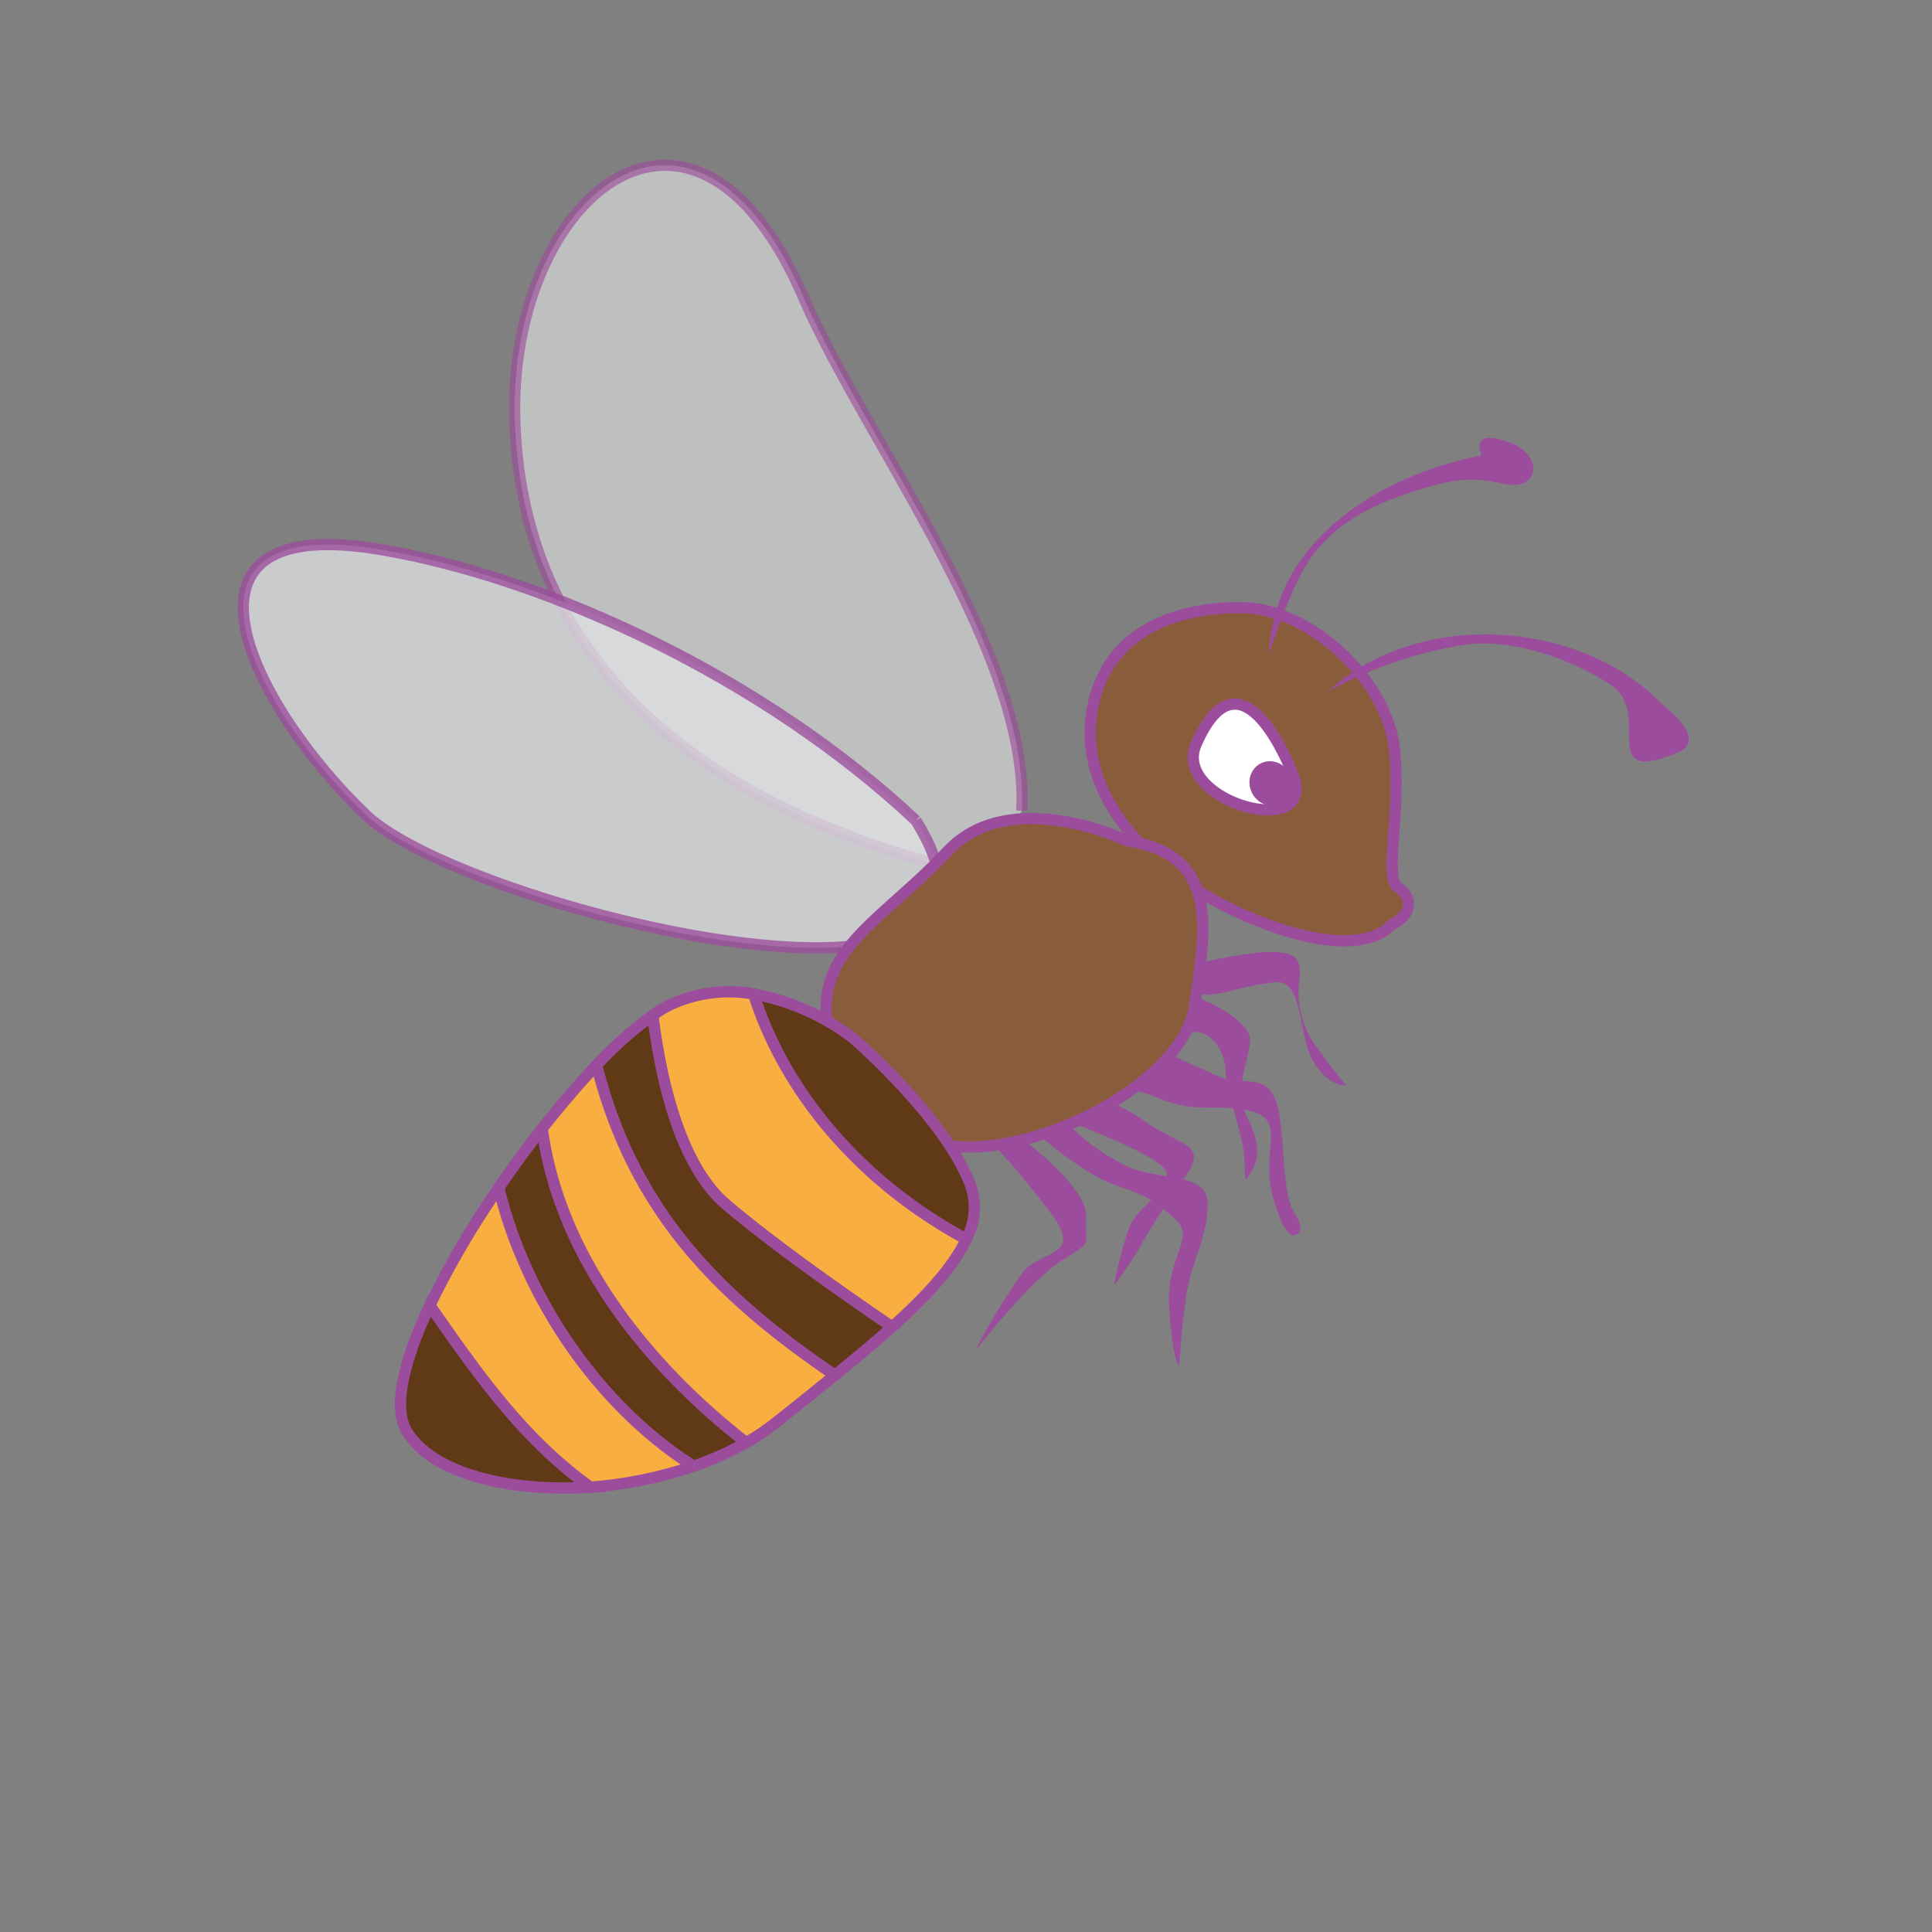 <svg id="word" xmlns="http://www.w3.org/2000/svg" viewBox="0 0 160 160"><rect x="0" y="0" width="160" height="160" fill="#808080" stroke="none"/><defs><style>.cls-1,.cls-2{fill:#e1e2e3;}.cls-1,.cls-2,.cls-3,.cls-4,.cls-6,.cls-7{stroke:#9c4c9c;stroke-width:0.93px;}.cls-1,.cls-2,.cls-3,.cls-4{stroke-miterlimit:10;}.cls-1{opacity:0.64;}.cls-2{opacity:0.77;}.cls-3{fill:#895d3b;}.cls-4{fill:#fff;}.cls-5{fill:#9c4c9c;}.cls-6{fill:#603917;}.cls-7{fill:#f9ae42;}</style></defs><path class="cls-1" d="M84.617,67.149c.713-13.04-12.98-30.758-18.082-42.543C57.4,3.5,42.084,16.351,42.634,34.8c.7,22.25,18.693,33.255,38.714,37.682a17.583,17.583,0,0,0,2.291-3.61"/><path class="cls-2" d="M75.843,67.948C63.264,56.132,45.5,47.963,31.922,45.579,12.561,42.085,20.79,58.4,30.317,67.506c8.127,7.751,57.794,20.053,45.526.442"/><path class="cls-3" d="M115.187,76.609s-2.13,3.105-10.824-.269c-8.674-3.387-14.883-10.032-14-16.971s6.884-9.152,12.591-9.034c5.726.1,11.855,6.108,12.513,11.527.609,5.382-.9,10.872.313,11.628C116.993,74.272,117.02,75.792,115.187,76.609Z"/><path class="cls-4" d="M107.028,64.043s-4.158-11.109-7.974-2.4C97,66.417,109.344,69.792,107.028,64.043Z"/><path class="cls-5" d="M105.092,54.2a14.237,14.237,0,0,1,3.194-8.55c3.337-4.171,8.848-6.854,14.433-7.937,0,0-1.109-2.248,2.106-1.146s2.6,4.181-.312,3.5-4.717-.317-8.218.9-5.72,2.631-7.526,4.942C106.944,48.26,105.092,54.2,105.092,54.2Z"/><path class="cls-5" d="M97.954,80.108a38.944,38.944,0,0,1,6.863-1.277c2.118,0,3.07.18,2.789,2.406a7.519,7.519,0,0,0,1.71,5.821,34.417,34.417,0,0,0,2.2,2.861s-1.556.1-2.806-2.091c-1.26-2.213-.725-6.757-3.134-6.482-2.453.246-4.156,1.015-5.666,1.037C98.366,82.386,97.954,80.108,97.954,80.108Z"/><path class="cls-5" d="M98.366,82.386a11.552,11.552,0,0,1,3.91,1.919c1.547,1.307,1.393,1.66.907,3.689s-.649,2.968.242,4.836.912,3.1.14,4.316-.226,0-.674-2.392c-.492-2.418-1.3-4.231-1.386-6.086s-1.374-3.261-2.49-3.2a4.13,4.13,0,0,1-2.128-.522Z"/><path class="cls-5" d="M93.8,85.862s5.884,2.794,7.474,3.415c1.567.608,3.593-.427,4.388,1.922.836,2.326.362,7.39,1.553,9.272s-.211,1.843-.211,1.843-.9-.276-1.707-3.7c-.758-3.43,1.159-5.8-1.578-6.558-2.718-.766-4.539.256-7.753-1.1s-4.2-.627-4.2-.627Z"/><path class="cls-5" d="M89.549,90.573a13.845,13.845,0,0,1,5.426,2.41c3.209,2.15,5.115,1.688,3.021,4.72a56.813,56.813,0,0,0-3.543,5.482c-.413.847-2.2,3.3-2.2,3.3a31.477,31.477,0,0,1,1.278-4.865c.8-2.02,4.535-3.617,2.521-5.184-2.006-1.6-9.009-4.108-9.009-4.108Z"/><path class="cls-5" d="M83.422,93.358s6.649,4.7,6.528,7.362.65,1.982-2.014,3.675c-2.687,1.679-7.187,7.5-7.187,7.5a54.053,54.053,0,0,1,3.964-6.545c1.516-1.825,4.746-1.275,2.638-4.43a64.205,64.205,0,0,0-5.964-7.05L83.1,93.12Z"/><path class="cls-5" d="M88.758,93.384a17.224,17.224,0,0,0,4.958,3.368c2.639,1.022,6.361.336,6.305,3.043s-1.313,4.62-1.751,7.308c-.409,2.645-.612,6.018-.612,6.018s-.479-.095-.818-4.665,2.285-5.87.485-7.481-2.028-1.8-4.957-2.839-6.352-4.179-6.352-4.179Z"/><path class="cls-5" d="M109.946,57.293c7.315-6.792,20.8-6.186,27.772,1.09,0,0,3.862,2.847,1.194,3.96-6.859,2.782-1.912-3.321-5.556-5.659-3.63-2.318-8.131-3.711-11.728-3.335A34.789,34.789,0,0,0,109.946,57.293Z"/><path class="cls-3" d="M93.351,69.627s-9.706-4.672-14.89.879S67.787,78.478,68.47,84.492c.693,6.034,3.2,9.742,10.485,10.444,7.307.732,19.038-5.332,19.968-11.626C99.859,77,101.073,70.807,93.351,69.627Z"/><path class="cls-6" d="M80.02,102.625a5.546,5.546,0,0,0,.389-4.382c-2.058-5.645-9.766-12.275-9.766-12.275A19.214,19.214,0,0,0,62.4,82.32C65.17,90.971,71.751,98.171,80.02,102.625Z"/><path class="cls-7" d="M60.119,99.743c4.171,3.543,10.408,7.869,13.759,10.149,2.812-2.519,5.065-4.953,6.142-7.267C71.751,98.171,65.17,90.971,62.4,82.32a11.484,11.484,0,0,0-7.117,1,10.78,10.78,0,0,0-1.22.757C54.619,88.692,56.127,96.349,60.119,99.743Z"/><path class="cls-6" d="M33.708,118.574c2.132,3.472,8.462,5.017,15.19,4.586-5.667-4.071-9.346-9.406-13.3-15.058C33.462,112.627,32.48,116.554,33.708,118.574Z"/><path class="cls-6" d="M44.9,93.452q-1.851,2.374-3.6,4.919c2.183,9.082,8.209,18.031,16.131,23.054a26.039,26.039,0,0,0,4.366-1.957C53.513,113.011,46.306,103.961,44.9,93.452Z"/><path class="cls-6" d="M69.137,113.892c1.679-1.363,3.276-2.68,4.741-4-3.351-2.28-9.588-6.606-13.759-10.149-3.992-3.394-5.5-11.051-6.055-15.668a31.934,31.934,0,0,0-4.659,4.138C52.459,100.327,59.545,107.368,69.137,113.892Z"/><path class="cls-7" d="M69.137,113.892c-9.592-6.524-16.678-13.565-19.732-25.679-1.453,1.525-2.981,3.33-4.5,5.239,1.4,10.509,8.611,19.559,16.895,26.016a19.2,19.2,0,0,0,2.541-1.727C65.959,116.464,67.568,115.166,69.137,113.892Z"/><path class="cls-7" d="M41.3,98.371a72.933,72.933,0,0,0-5.7,9.731c3.956,5.652,7.635,10.987,13.3,15.058a34.754,34.754,0,0,0,8.533-1.735C49.509,116.4,43.483,107.453,41.3,98.371Z"/><ellipse class="cls-5" cx="105.259" cy="64.884" rx="1.757" ry="1.869" transform="translate(-18.335 61.165) rotate(-29.927)"/></svg>